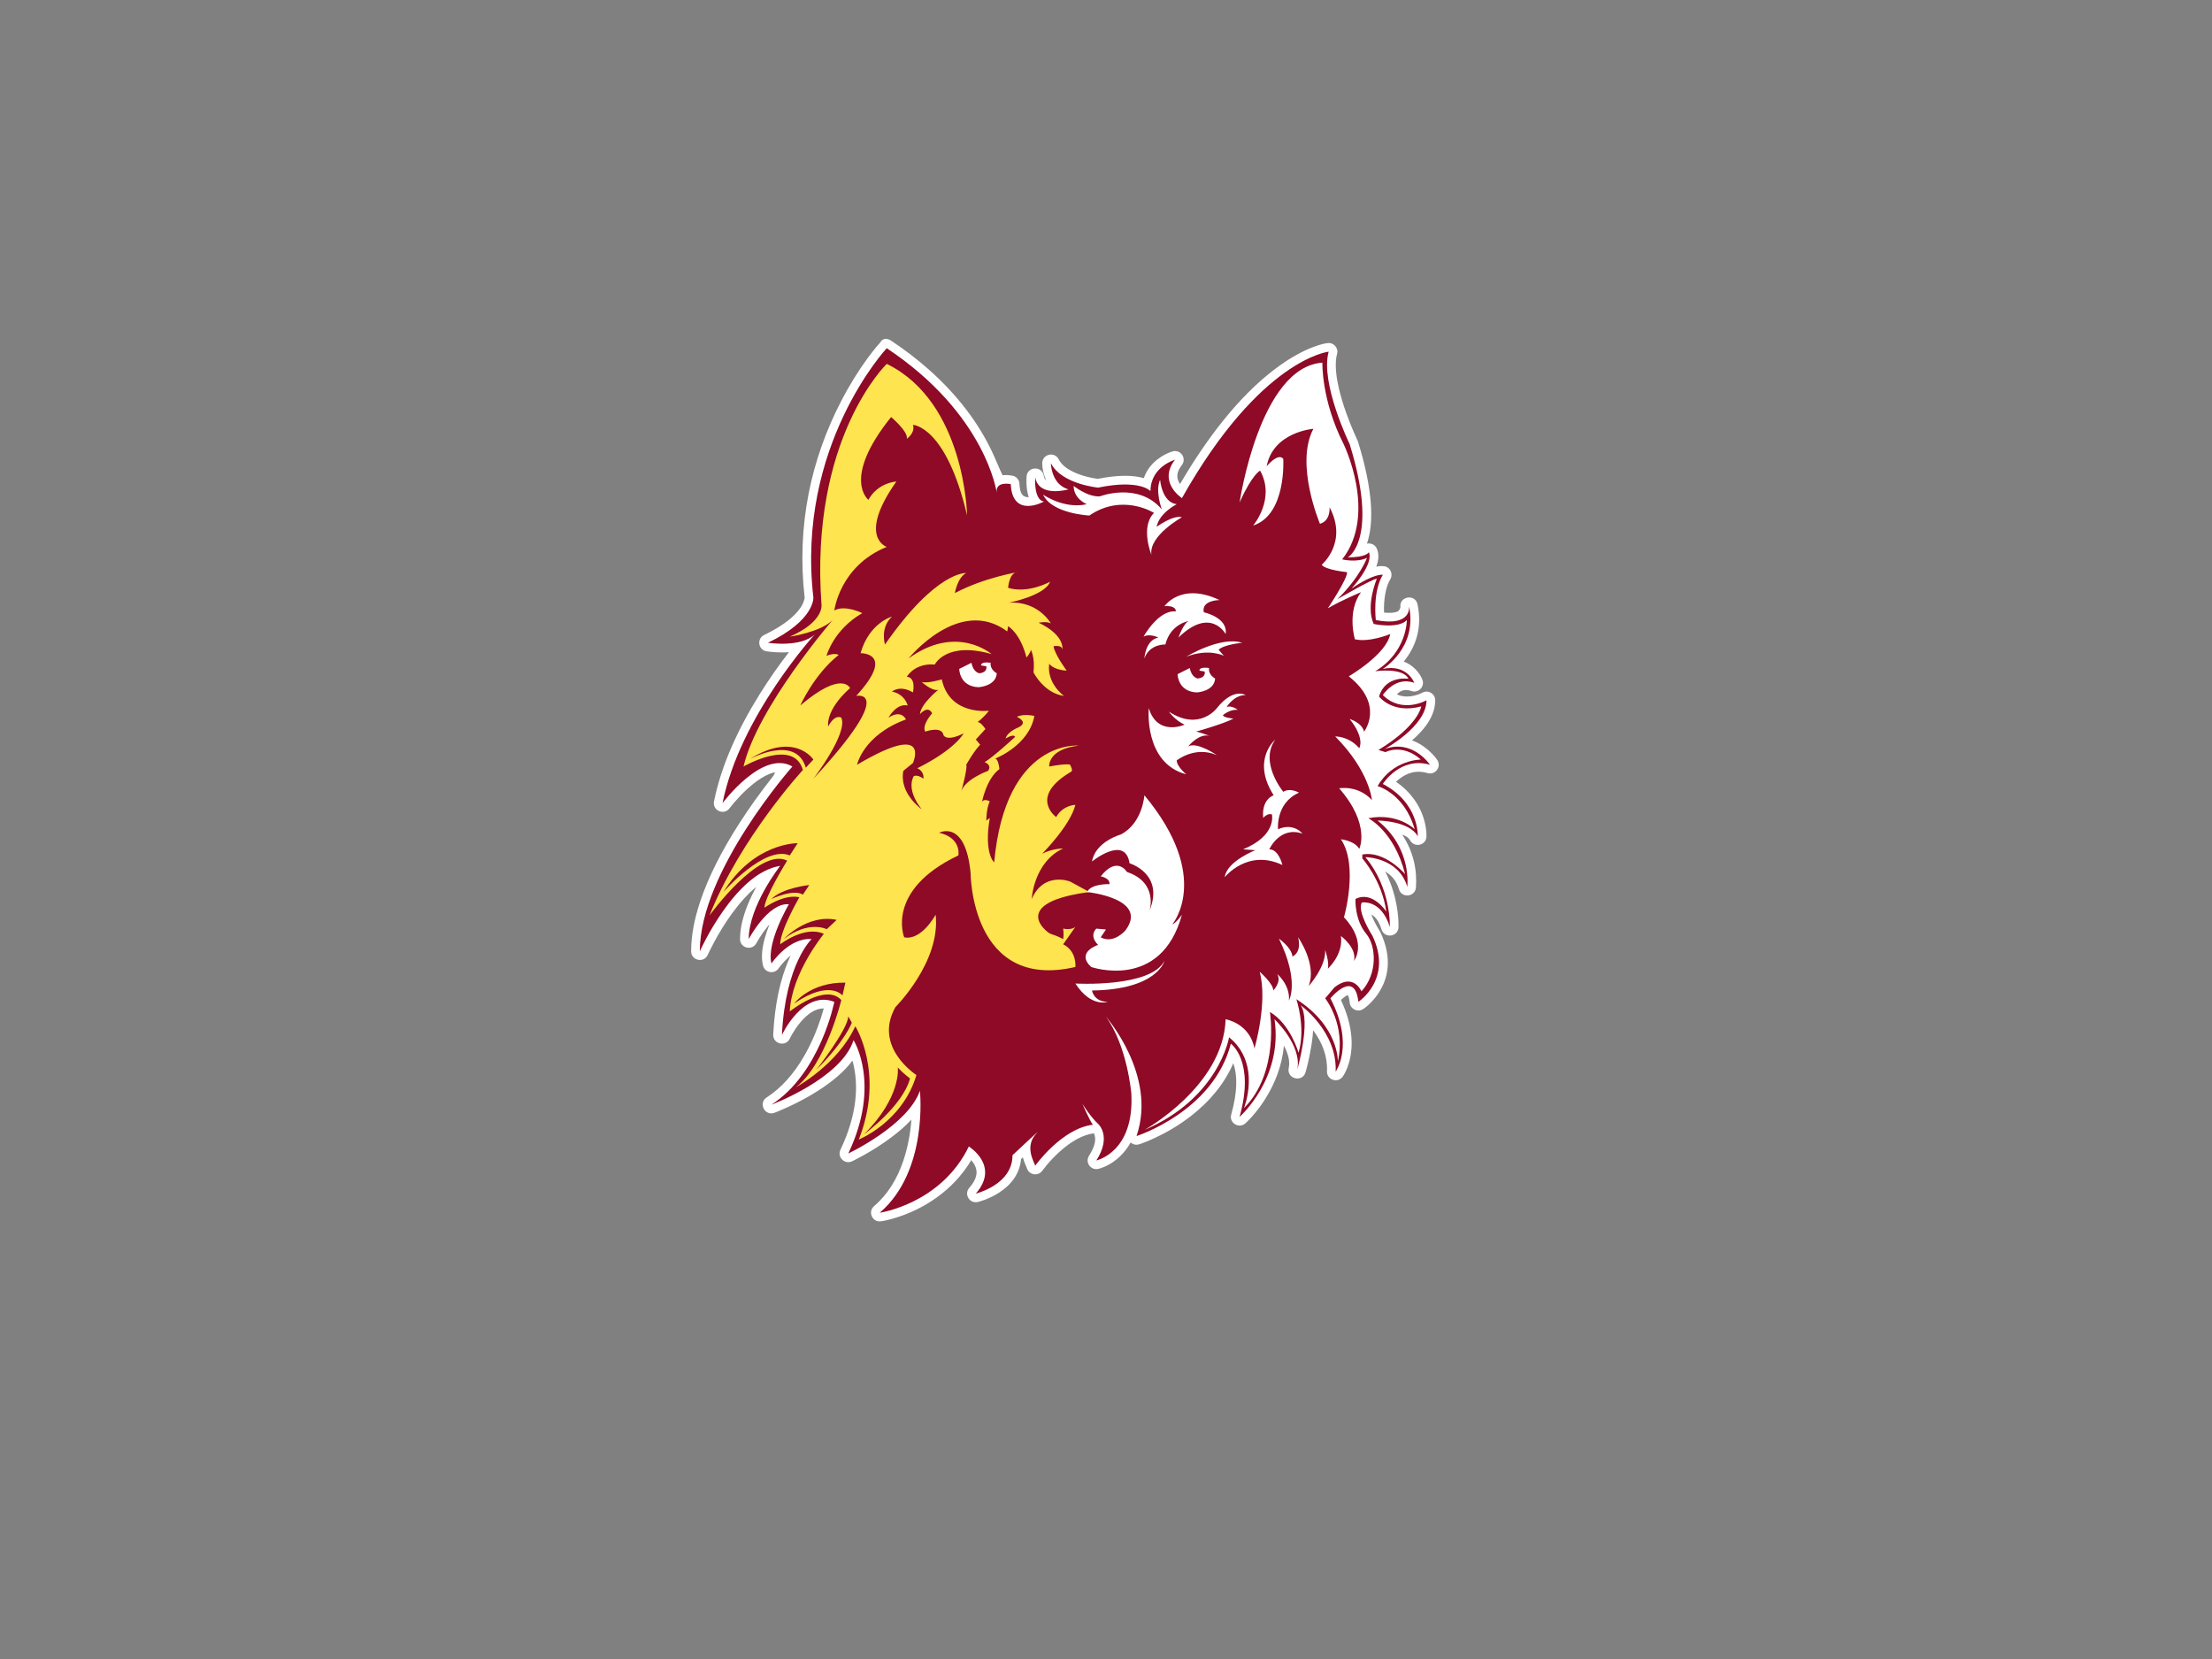 <svg clip-rule="evenodd" fill-rule="evenodd" stroke-linejoin="round" stroke-miterlimit="1.414" viewBox="0 0 8 6" xmlns="http://www.w3.org/2000/svg"><rect x="0" y="0" width="8" height="6" fill="#808080" stroke="none"/><g fill-rule="nonzero" transform="matrix(.016 0 0 -.016 2.499 4.418)"><path d="m42.81 198.752c-.122-.205-.431-.478-.804-.924-.609-.73-1.285-1.59-2.011-2.576-2.06-2.802-4.117-6.068-6.035-9.77-6.776-13.08-10.145-28.083-8.257-44.52-.221-.944-.489-1.531-.933-2.188-1.371-2.029-3.989-4.138-8.216-6.17-1.742-.837-1.364-3.406.539-3.706.21-.033.566-.079 1.037-.123 1.302-.124 2.661-.161 4.006-.07-2.259-2.931-4.502-6.121-6.614-9.508-5.086-8.156-8.734-16.337-10.315-24.225-.412-2.052 2.254-3.233 3.504-1.552.495.632.762.957 1.064 1.309.862 1.007 1.816 2.013 2.829 2.948 2.264 2.09 4.468 3.487 6.363 3.889-.022-.418-.432-.932-.856-1.473-2.489-3.171-4.978-6.628-7.303-10.262-3.838-5.996-6.846-11.871-8.707-17.43-1.349-4.025-2.065-7.805-2.065-11.302 0-2.118 2.897-2.731 3.759-.797.059.133.182.398.366.776.31.639.675 1.354 1.091 2.125 1.189 2.204 2.543 4.406 4.032 6.452 1.797 2.47 3.636 4.499 5.475 5.992-1.486-2.713-2.6-5.391-3.195-7.952-.31-1.331-.473-2.613-.473-3.838 0-2.049 2.752-2.725 3.705-.91.297.531.461.809.648 1.109.534.858 1.135 1.716 1.782 2.509.175.213.348.417.521.61-.424-1.063-.783-2.105-1.061-3.112-.655-2.37-.842-4.445-.403-6.198.414-1.651 2.594-2.028 3.541-.612.082.124.267.377.543.715.469.575 1.007 1.152 1.599 1.685.191.172.382.335.574.489-.16-.337-.319-.687-.474-1.049-1.887-4.388-3.135-9.952-3.47-16.811-.105-2.152 2.841-2.873 3.746-.917.09.196.286.577.579 1.08.494.847 1.069 1.694 1.713 2.476 1.74 2.115 3.532 3.271 5.383 3.257-.174-.64-.378-1.325-.611-2.047-.965-2.984-2.234-5.966-3.838-8.736-2.31-3.99-5.116-7.185-8.441-9.318-1.981-1.271-.453-4.31 1.752-3.485.167.063.465.18.875.348.673.278 1.421.603 2.225.975 2.298 1.063 4.597 2.288 6.754 3.666 3.311 2.117 5.968 4.375 7.769 6.806 1.521-5.48 1.045-12.253-2.714-20.15-.791-1.662.942-3.398 2.611-2.615.148.07.411.198.772.382.594.302 1.252.652 1.961 1.05 2.023 1.134 4.047 2.416 5.945 3.826 1.822 1.354 3.419 2.739 4.747 4.16-.224-3.079-.802-6.305-1.866-9.415-1.413-4.129-3.567-7.571-6.567-10.137-1.492-1.276-.389-3.706 1.557-3.428.835.119 2.218.428 3.97 1.009 2.897.961 5.792 2.359 8.502 4.284 3.178 2.256 5.876 5.083 7.947 8.532 1.585-1.858 1.717-3.779-.459-6.26-1.259-1.437.073-3.64 1.934-3.198.333.08.863.236 1.527.483 1.095.408 2.191.934 3.226 1.598 2.852 1.829 4.724 4.355 5.01 7.611.329.308.373.349.417.39.11-.416.251-.836.418-1.262.143-.365.477-1.128.466-1.084.406-1.624 2.534-2.025 3.507-.661.484.638.751.97 1.055 1.328.871 1.029 1.854 2.058 2.92 3.014 2.59 2.321 5.226 3.808 7.691 4.106.553-1.168.376-2.779-1.1-5.07-.944-1.465.353-3.339 2.06-2.977.385.081.958.263 1.658.586 1.121.516 2.235 1.251 3.269 2.242.941.902 1.755 1.951 2.425 3.155.486-.443 1.191-.649 1.918-.418.769.244 2.058.738 3.697 1.508 2.715 1.277 5.428 2.884 7.97 4.856 4.268 3.311 7.591 7.283 9.616 11.965.947-2.701.966-6.489-.474-11.596-.53-1.88 1.72-3.293 3.189-2.003.31.273.811.762 1.438 1.458 1.026 1.14 2.049 2.465 3.003 3.967 2.339 3.684 3.87 7.751 4.279 12.139.827-1.534 1.259-3.005 1.188-4.311-.013-.251-.045-.495-.096-.733-.531-2.471 3.114-3.379 3.809-.949.139.507.206.759.277 1.041.203.799.405 1.672.594 2.589.322 1.56.571 3.089.721 4.537.047.454.085.895.111 1.321 2.104-2.829 3.277-5.941 3.133-9.258-.085-1.937 2.398-2.808 3.547-1.245.303.413.694 1.111 1.064 2.088 1.536 4.051 1.372 9.204-1.465 15.259.764.669 1.212.967 1.551 1.099.18-.233.346-.798.445-1.732.153-1.456 1.794-2.237 3.024-1.439.753.489 1.789 1.378 2.814 2.688 3.056 3.905 3.853 8.939 1.045 14.776-.186.316-.314.524-.483.812-.285.485-.569 1.005-.833 1.536-.275.553-.51 1.084-.693 1.575 1.081-.612 1.787-1.711 2.312-3.386.657-2.094 3.738-1.696 3.838.496.031 1.288-.07 2.897-.408 4.804-.469 2.654-1.307 5.292-2.597 7.797 1.498-.881 2.566-2.171 3.106-4.004.598-2.028 3.545-1.806 3.831.288.298 3.891-.459 8.04-3.09 12.042.818-.222 1.477-.732 1.796-1.304.958-1.72 3.575-1.116 3.679.85.024.855-.067 1.899-.358 3.133-.452 1.906-1.29 3.795-2.609 5.557-1.04 1.391-2.339 2.643-3.912 3.726.134.127.272.252.416.375 1.942 1.658 4.15 2.336 6.71 1.585 1.761-.517 3.207 1.444 2.189 2.968-.442.662-1.221 1.574-2.333 2.482-1.043.851-2.17 1.515-3.367 1.945 3.248 2.816 5.241 5.817 5.241 9.063 0 1.505-1.63 2.449-2.94 1.702-.144-.082-.478-.239-.953-.404-1.616-.562-3.28-.642-4.771.021.824.97 1.968 1.249 3.263.779 1.568-.569 3.088.948 2.518 2.512-.24.658-.727 1.518-1.553 2.371-.756.779-1.651 1.382-2.677 1.771 2.855 3.478 4.187 7.824 3.122 12.923-.521 2.492-4.236 1.813-3.869-.674-.233-.724-.473-.91-.988-1.058-.646-.187-1.547-.239-2.719-.116-.053 1.497.037 3.09.341 4.573.239 1.165.597 2.167 1.074 2.959.699 1.163.032 2.666-1.3 2.931-.709.08-1.25.043-1.871-.09.554 1.475.663 2.827.133 4.061-.411.957-1.38 1.329-2.236 1.142 1.667 4.894 1.279 12.392-2.036 23.093-.144.348-.214.494-.313.708-.168.363-.356.781-.559 1.247-.582 1.335-1.164 2.784-1.707 4.291-.762 2.118-1.381 4.174-1.807 6.092-.692 3.118-.825 5.682-.336 7.439.371 1.33-.716 2.616-2.093 2.475-.645-.066-1.72-.313-3.169-.852-2.315-.861-4.898-2.235-7.694-4.232-7.416-5.293-15.044-13.977-22.544-26.785-.876 1.292-.871 2.626.417 4.296 1.155 1.499-.275 3.599-2.096 3.08-.916-.261-2.172-.828-3.439-1.82-1.422-1.115-2.488-2.524-3.055-4.223-2.465.718-5.885.749-10.424-.162-.477.067-.869.133-1.293.218-1.207.242-2.411.585-3.517 1.041-1.978.814-3.374 1.88-4.01 3.15-.927 1.85-3.722 1.192-3.722-.876 0-1.024.221-2.424.9-3.873-.299.238-.473.575-.552 1.043-.381 2.284-3.718 2.136-3.896-.172-.057-1.206-.023-2.233.145-3.242.085-.515.201-.999.352-1.445-1.39.033-1.985.676-2.104 3.058-.044.881-.673 1.625-1.536 1.816-1.054.161-1.667.181-2.283.099-.763 1.568-1.433 3.306-2.292 5.145-3.02 6.462-7.75 12.905-14.548 18.897-2.501 2.204-5.247 4.311-8.248 6.307 0 0-1.61 1.258-2.529-.297z" fill="#fff"/><path d="m42.249 195.418s-20.532-22.063-16.584-56.339c0 0 .395-5.123-10.266-10.244 0 0 7.502-1.182 10.661 1.969 0 0-16.978-18.517-20.927-38.216 0 0 9.082 12.213 15.794 8.273 0 0-20.927-23.639-20.927-41.762 0 0 7.897 17.729 18.163 19.305 0 0-7.107-9.062-7.107-16.547 0 0 4.343 8.273 9.081 7.879 0 0-5.133-8.667-3.948-13.395 0 0 3.948 5.909 9.082 5.516 0 0-5.923-5.516-6.713-21.67 0 0 4.738 10.244 11.846 7.486 0 0-3.159-16.154-14.215-23.245 0 0 15.794 5.909 18.558 14.577 0 0 6.318-9.849-1.184-25.609 0 0 13.424 6.304 16.189 14.183 0 0 1.974-18.123-9.082-27.579 0 0 13.82 1.97 20.137 14.972 0 0 7.108-4.334 1.58-10.638 0 0 8.292 1.97 8.292 8.668 0 0 6.844 6.435 5.461 4.99-2.885-3.017-.536-6.524-.328-7.354 0 0 5.988 8.405 13.03 9.258-.691.887-2.369 4.729-2.369 4.729s1.876-3.005 3.554-4.531c0 0 3.159-2.758-.395-8.274 0 0 8.686 1.838 7.897 15.234 0 0-.922 10.769-5.792 17.335 0 0 11.714-13.264 6.976-27.053 0 0 17.374 5.515 21.322 20.881 0 0 5.528-3.94 1.974-16.547 0 0 9.872 8.667 7.898 22.063 0 0 6.317-5.91 5.132-11.426 0 0 3.159 11.032.791 14.578 0 0 8.292-5.91 7.896-14.971 0 0 4.344 5.909-1.184 16.547 0 0 5.528 6.698 6.317-.788 0 0 7.898 5.122 3.159 14.972 0 0-3.553 5.515-2.368 7.485 0 0 4.342.788 6.317-5.515 0 0 .395 8.667-5.528 15.759 0 0 7.502 0 9.477-6.698 0 0 1.184 8.668-6.713 14.972 0 0 7.107 0 9.082-3.546 0 0 .394 7.486-7.898 11.82 0 0 3.949 6.304 10.661 4.334 0 0-3.948 5.91-10.265 3.545 0 0 9.476 5.122 9.476 11.032 0 0-5.528-3.152-9.872 1.182 0 0 2.765 4.334 7.107 2.758 0 0-1.578 4.333-7.107 3.151 0 0 7.898 4.729 5.923 14.184 0 0 .79-4.727-7.503-3.152 0 0-.789 6.304 1.58 10.245 0 0-1.974.393-7.107-3.153 0 0 5.133 5.516 3.949 8.274 0 0-.394-1.182-4.739-1.182 0 0 7.108 3.94.395 25.61 0 0-6.713 13.789-4.737 20.881 0 0-15.4-1.576-33.169-33.096 0 0-5.528 3.547-1.579 8.668 0 0-5.528-1.575-5.528-7.091 0 0-2.369 2.757-11.845.788 0 0-8.292.787-10.661 5.516 0 0 0-4.729 3.948-5.911 0 0-6.712-1.97-7.502 2.759 0 0-.395-5.122 1.974-5.516 0 0-7.107-3.94-7.502 3.939 0 0-3.554.788-3.159-1.969 0 0-2.369 17.729-24.876 32.7" fill="#8e0a26" transform="translate(2 2)"/><path d="m58.242 141.058s-.395 25.609-18.163 34.277c0 0-17.506-16.811-14.741-54.502 0 0 .526-3.809-7.174-7.158 0 0 6.91.985 9.674 3.743 0 0-16.978-19.699-20.137-33.095 0 0 11.319 6.566 13.425-.788 0 0-14.018-15.169-21.125-32.898 0 0 11.253 15.562 17.571 12.411 0 0-5.133-8.274-5.133-10.638 0 0 4.343 3.152 7.897 2.364 0 0-4.343-7.486-4.343-10.638 0 0 5.528 4.334 9.871 2.364 0 0-7.305-8.865-7.7-17.533 0 0 8.095 6.501 11.648 2.561 0 0-3.553-14.577-10.266-19.7 0 0 9.477 5.123 13.425 13.79 0 0 6.713-10.637.79-25.609 0 0 9.871 3.94 13.03 14.577 0 0-9.871 6.305-4.738 15.366 0 0 10.266 10.244 9.082 20.882 0 0-3.159-5.91-7.108-5.122 0 0-4.343 10.638 12.241 18.517 0 0 .789 3.94-4.344 5.122 0 0 5.923 3.152 7.108-9.061 0 0 0-26.792 23.691-21.276 0 0 .395 3.546-2.764 5.122l2.764 3.94s-.79-.788-2.764-.394c0 0 .197-1.182 0-2.364-2.874 1.496-2.629.69-4.146 2.167-2.622 2.552-3.181 6.735 10.069 8.47l-4.343 2.365s-5.923 2.363-8.687-3.94c0 0 .395 8.274 7.107 11.426 0 0-2.369 0-4.738-1.183 0 0 6.318 6.304 7.502 11.032 0 0-2.764 0-4.344-2.758 0 0-6.317 4.531 3.363 10.244.505.298-.052 1.12-.203 1.576 0 0-.396.394-4.739-.394 0 0-.395 3.94 6.713 4.728 0 0-16.584 1.576-19.15-26.397 0 0-2.37 1.969-.988 10.046l-.79-.591s0 2.758.79 4.334c0 0-1.382.788-1.777-.197 0 0 .987 5.319 3.949 7.486 0 0-.198 2.364-.987 2.364 0 0 7.699 2.955 8.884 9.653 0 0-2.369.591-3.949-.197 0 0 2.764-1.182.395-2.364 0 0-2.566-.985-2.961-2.561 0 0 1.777 1.182 2.171.394 0 0-5.133-4.728-6.909-5.713 0 0 1.776-.591.789-1.97 0 0-5.528-1.97-6.12-4.925 0 0 1.58 5.713 1.184 6.304 0 0 1.777 3.152 3.159 4.531l-.987 1.182 2.172 2.364s-.987 1.576-1.777 1.576c0 0 1.382.985 2.567 2.561 0 0-8.885-1.182-10.662 7.092 0 0-3.158-.986-4.54-.591 0 0 2.369-2.168 3.751-1.773 0 0-3.948-3.152-4.146-5.516 0 0 1.777 2.167 2.764.197 0 0-2.369-2.561-1.58-4.137 0 0 3.751 1.379 4.146-.788 0 0 .593-1.576 4.541.394 0 0-1.777-3.546-10.464-7.88 0 0 1.58-.591 1.383-2.364 0 0-1.185.985-2.172.591 0 0-1.974-2.758 1.777-7.486 0 0-5.133 3.546-4.146 8.668l2.171 1.773s4.344 9.653-12.635-.394c0 0 1.382 6.698 11.056 10.244 0 0-.987 2.364-3.948.394 0 0 1.776 3.349 4.343 2.757 0 0-.592 2.561-3.554 3.152 0 0 1.777 1.577 4.738-.196 0 0 .79 3.349-1.382 3.545 0 0 1.777 3.153 6.318 2.758 0 0 2.567 5.319 12.833 2.364 0 0-7.897 6.895-18.756-.984 0 0 11.451 14.183 22.31 6.106l.197 1.182s2.764-1.576 4.146-7.091c0 0 .987 1.182.987 1.772 0 0 .987-1.772.593-5.121 0 0 2.369-4.729 6.909-5.319 0 0-3.948 2.757-3.356 7.288 0 0 .79-1.378 3.949-1.575 0 0-2.764 3.742-2.962 5.515 0 0 1.975.394 1.975-.788 0 0 .789 3.152-5.331 6.107 0 0 1.974.394 2.764-.197 0 0-2.764 5.123-9.476 4.728 0 0 8.094 1.576 9.279 4.728 0 0-4.936-2.758-9.477-1.379 0 0 .198 3.546 2.172 3.546 0 0-7.502-1.182-14.215-4.728 0 0 .593 3.546 2.566 4.531 0 0-6.712.591-18.36-16.154 0 0-1.185 3.744 1.579 6.304 0 0-5.133-1.379-7.107-8.274 0 0 8.094.198-.987-9.652 0 0 9.476 1.97-9.674-18.715 0 0 7.897 10.244 6.317 13.79 0 0-1.381.985-2.961-1.971 0 0-.79 3.547 4.936 8.668 0 0-1.777 4.138-11.254-3.94 0 0 3.159 7.092 8.687 11.427 0 0-.789.591-2.764-.198 0 0 1.58 5.91 8.095 9.652 0 0-3.949 1.971-6.318.592 0 0 1.185 10.047 11.846 14.38 0 0-6.713 2.167 2.171 14.776 0 0-4.146-.198-6.317-4.138 0 0-6.121 4.729 5.133 18.715 0 0 3.948-3.348 3.553-4.925 0 0 1.975 1.379 1.382 3.152 0 0 7.503-.197 12.241-20.487" fill="#fee44e" transform="translate(4.171 18.539)"/><path d="m.003.005s9.279 10.638 15.004 8.273l1.777 2.758s-9.871.197-16.781-11.031" fill="#8e0a26" transform="translate(7.328 74.489)"/><path d="m18.189 72.918s4.936 2.364 7.107.985l1.448 2.168s-5.988-.592-8.555-3.153" fill="#8e0a26"/><path d="m30.693 66.089s-4.081 2.101-9.74-2.232c0 0 5.396 5.778 11.977 4.333z" fill="#8e0a26"/><path d="m34.246 51.118s-2.895 3.677-10.924-1.839c0 0 3.554 4.859 11.582 4.728z" fill="#8e0a26"/><path d="m36.353 44.945s-1.448-4.071-8.029-10.638c0 0 7.107 9.062 7.239 12.083z" fill="#8e0a26"/><path d="m39.117 19.73s8.686 6.303 10.397 12.607c0 0-1.579 1.182-2.764 2.496 0 0 .922-6.567-7.633-15.103" fill="#8e0a26"/><path d="m.006 1.972s10.399 5.647 12.636-1.97l1.711 1.839s-4.212 6.435-14.347.131" fill="#8e0a26" transform="translate(13.313 102.597)"/><g fill="#fff"><path d="m13.302 39.643s-.394-6.304-5.33-8.865c0 0-5.725-1.576-6.515-6.106 0 0 7.502 6.106 8.49-.395 0 0 7.897-2.364 4.54-10.637 0 0 1.974 6.303-5.133 8.667 0 0-2.172 3.743-5.923-.985 0 0 2.172-.393 1.975-1.773 0 0-4.081.197-5.068-1.773 0 0 14.083-1.444 8.687-8.667 0 0-2.632-3.152-5.594-1.577l1.185 1.774-2.172.197s-1.776-1.511.395-3.678c0 0-5.133-1.641-1.579-4.99 0 0 15.794-5.516 20.532 11.82 0 0-1.382-1.97-2.171-2.168 0 0 9.081 10.638-6.319 29.156" transform="translate(89.187 56.718)"/><path d="m.005 4.296s16.979-.985 20.138 5.121c0 0-1.58-6.501-16.387-6.697 0 0 .395-2.562 3.554-2.562 0 0-3.751-1.378-7.305 4.138" transform="translate(86.889 49.514)"/><path d="m.046 14.973s-1.185-12.41 8.489-14.971c0 0-2.171 1.772-2.171 3.152 0 0 4.145 3.349 9.082 1.182 0 0-4.541 3.152-6.516 1.97 0 0 2.567 3.152 4.936 2.364 0 0-2.567.985-3.159.985 0 0 6.318 1.773 8.489 2.955 0 0-2.369.196-2.369.788 0 0 1.58 1.378 3.356 1.181 0 0-1.579 1.182-2.566.591 0 0 1.579 2.758 4.344 2.758 0 0-2.765 1.774-6.515-2.955 0 0-3.949-5.318-10.859-.788 0 0 1.382-1.97 3.554-2.954 0 0-6.121-2.758-8.095 3.742" transform="translate(103.431 101.087)"/><path d="m4.738 11.826s3.751 5.516 12.438 1.379c0 0-4.146 0-3.554-2.758 0 0 5.528-1.182 4.936-4.924 0 0-3.357 6.303-10.661-.788 0 0 1.184 3.348 2.369 3.742 0 0-4.146-.591-5.331-5.318 0 0-3.553.197-4.738-3.152 0 0 .198 4.137 3.159 4.728 0 0-1.974.985-3.356.196 0 0 3.356 6.108 7.305 5.713 0 0 .197 1.379-2.567 1.182" transform="translate(102.293 127.282)"/><path d="m.005.001s7.7 4.727 12.635 3.151c0 0-4.146-.393-5.331-1.575l1.185-1.379s-3.356 1.773-8.489-.197" transform="translate(111.961 127.682)"/><path d="m.005.008s5.133 6.501 13.03 2.758c0 0-.79 3.546-2.961 3.546 0 0 2.368 5.318 7.501 3.546 0 0-1.974 2.561-5.527.985 0 0-.593 5.909 4.738 8.273 0 0-1.974 1.182-3.554.198 0 0-5.527 6.697-1.777 11.82 0 0-5.528-4.532-.394-12.609 0 0-2.764-.788-2.369-5.122 0 0 .987 1.183 1.974.788 0 0 1.185-4.727-6.516-7.879l2.765-.197s-6.516-2.561-6.91-6.107" transform="translate(120.649 77.835)"/><path d="m6.92 15.564s3.159-2.56 5.923-2.364c0 0 8.687 3.349 14.017-2.955 0 0-1.58 4.137-.394 6.698 0 0 .394-5.121 3.751-5.516 0 0-3.949-1.969-4.541-5.121 0 0 3.75 2.757 5.725 2.167 0 0-7.502-4.137-6.91-8.471 0 0-2.566 6.304.593 9.456 0 0-7.108 4.531-14.61-.592 0 0-8.49.394-10.464 4.728 0 0 4.738-3.349 9.872-2.167 0 0-2.962 1.182-2.962 4.137" transform="translate(79.579 150.73)"/><path d="m21.53 141.842s4.501 30.615 18.716 31.6c0 0-.261-8.445 4.806-18.425 0 0 7.716-15.776-.336-26.042 0 0 3.204-.799 5.607.337 0 0-1.561-4.333-6.681-9.336 0 0 7.927 4.625 8.915 4.625 0 0-2.592-6.087-.716-10.223 0 0 5.523-1.178 7.496.87 0 0 .066-7.223-7.141-11.556 0 0 6.252.919 7.502-1.707 0 0-5.198.853-6.646-4.007 0 0 2.962-4.005 9.542-2.232 0 0-.592-4.334-9.673-9.85l1.579-.492s3.751 2.068 7.996-1.675c0 0-6.318 0-9.773-6.008 0 0 6.021-1.576 8.391-9.751 0 0-3.784 3.808-10.497 2.495 0 0 5.857-2.889 8.325-12.64 0 0-4.639 5.417-9.673 4.432v-.887s4.441-4.925 5.428-12.016c0 0-3.126 4.826-6.976 2.856 0 0-.26-4.629 2.435-7.88 2.311-2.786 2.567-9.062-1.086-13.001 0 0-1.777 4.334-6.119.886l-2.074-2.462s4.739-5.91 2.863-14.282c0 0 .296 7.88-9.377 14.085 0 0 2.171-6.402.492-12.115 0 0-1.834 6.522-6.475 9.226 0 0 2.232-13.659-5.863-21.735 0 0 4.04 10.005-3.364 16.013 0 0-2.263-13.748-19.143-20.939 0 0 17.867 9.85 18.361 25.019 0 0 5.429-.886 6.514-6.599 0 0 3.062 10.342 1.185 17.335 0 0 3.16-2.758 3.06-4.235 0 0 1.976 1.969.889 3.742 0 0 2.962-2.462 2.665-6.008 0 0 2.468 4.334-2.271 13.987 0 0 2.863-1.97 3.061-4.039 0 0 2.172.788 1.283 4.334 0 0 4.343-6.107 2.369-11.031 0 0 3.948 4.334 3.751 8.175 0 0 .988-2.856.592-4.236 0 0 3.554 3.153 2.962 7.388 0 0 3.653-2.66 2.962-5.615 0 0 3.158 4.039-2.271 9.85 0 0 3.356 11.623-.691 17.631 0 0 3.061-.295 4.147-2.166 0 0 2.665 5.417-4.542 13.691 0 0 4.245.787 7.403-2.66 0 0-.493 6.501-8.291 14.381 0 0 3.06.098 5.43-2.66 0 0 1.381 2.167-2.173 6.6 0 0 2.765-.789 3.258-2.857 0 0 4.738 6.008-3.455 12.509 0 0 8.489 4.925 9.378 9.555 0 0-4.739-1.97-7.996-1.183 0 0-1.875 6.206 1.382 10.638 0 0-4.541-1.872-7.503-3.645 0 0 4.541 6.797 4.344 8.175 0 0-4.936.493-5.725 1.676 0 0 6.022 5.023 1.777 13.001 0 0 .296-3.053-2.172-3.743 0 0-5.725 13.494-1.481 21.473 0 0-9.082-.69-10.562-8.471 0 0 2.567 3.152 3.751 1.675 0 0 .789-12.608-6.811-15.071 0 0 5.133 6.009 1.58 12.411 0 0-1.777-.788-4.64-7.191" transform="translate(102.48 20.708)"/><path d="m.007 4.141s0-3.94 4.343-4.137c0 0 3.948.197 4.146 3.152 0 0-1.579.788-1.382 2.364 0 0-2.172.394-2.172-.592l1.185-.196s.395-1.379-1.58-1.576c0 0-1.381.197-1.776 2.364z" transform="translate(60.629 120.784)"/><path d="m.002 4.137s0-3.939 4.343-4.136c0 0 3.949.197 4.146 3.151 0 0-1.579.788-1.382 2.365 0 0-2.172.394-2.172-.591l1.185-.198s.395-1.379-1.58-1.576c0 0-1.381.197-1.777 2.365z" transform="translate(109.991 119.606)"/></g></g></svg>